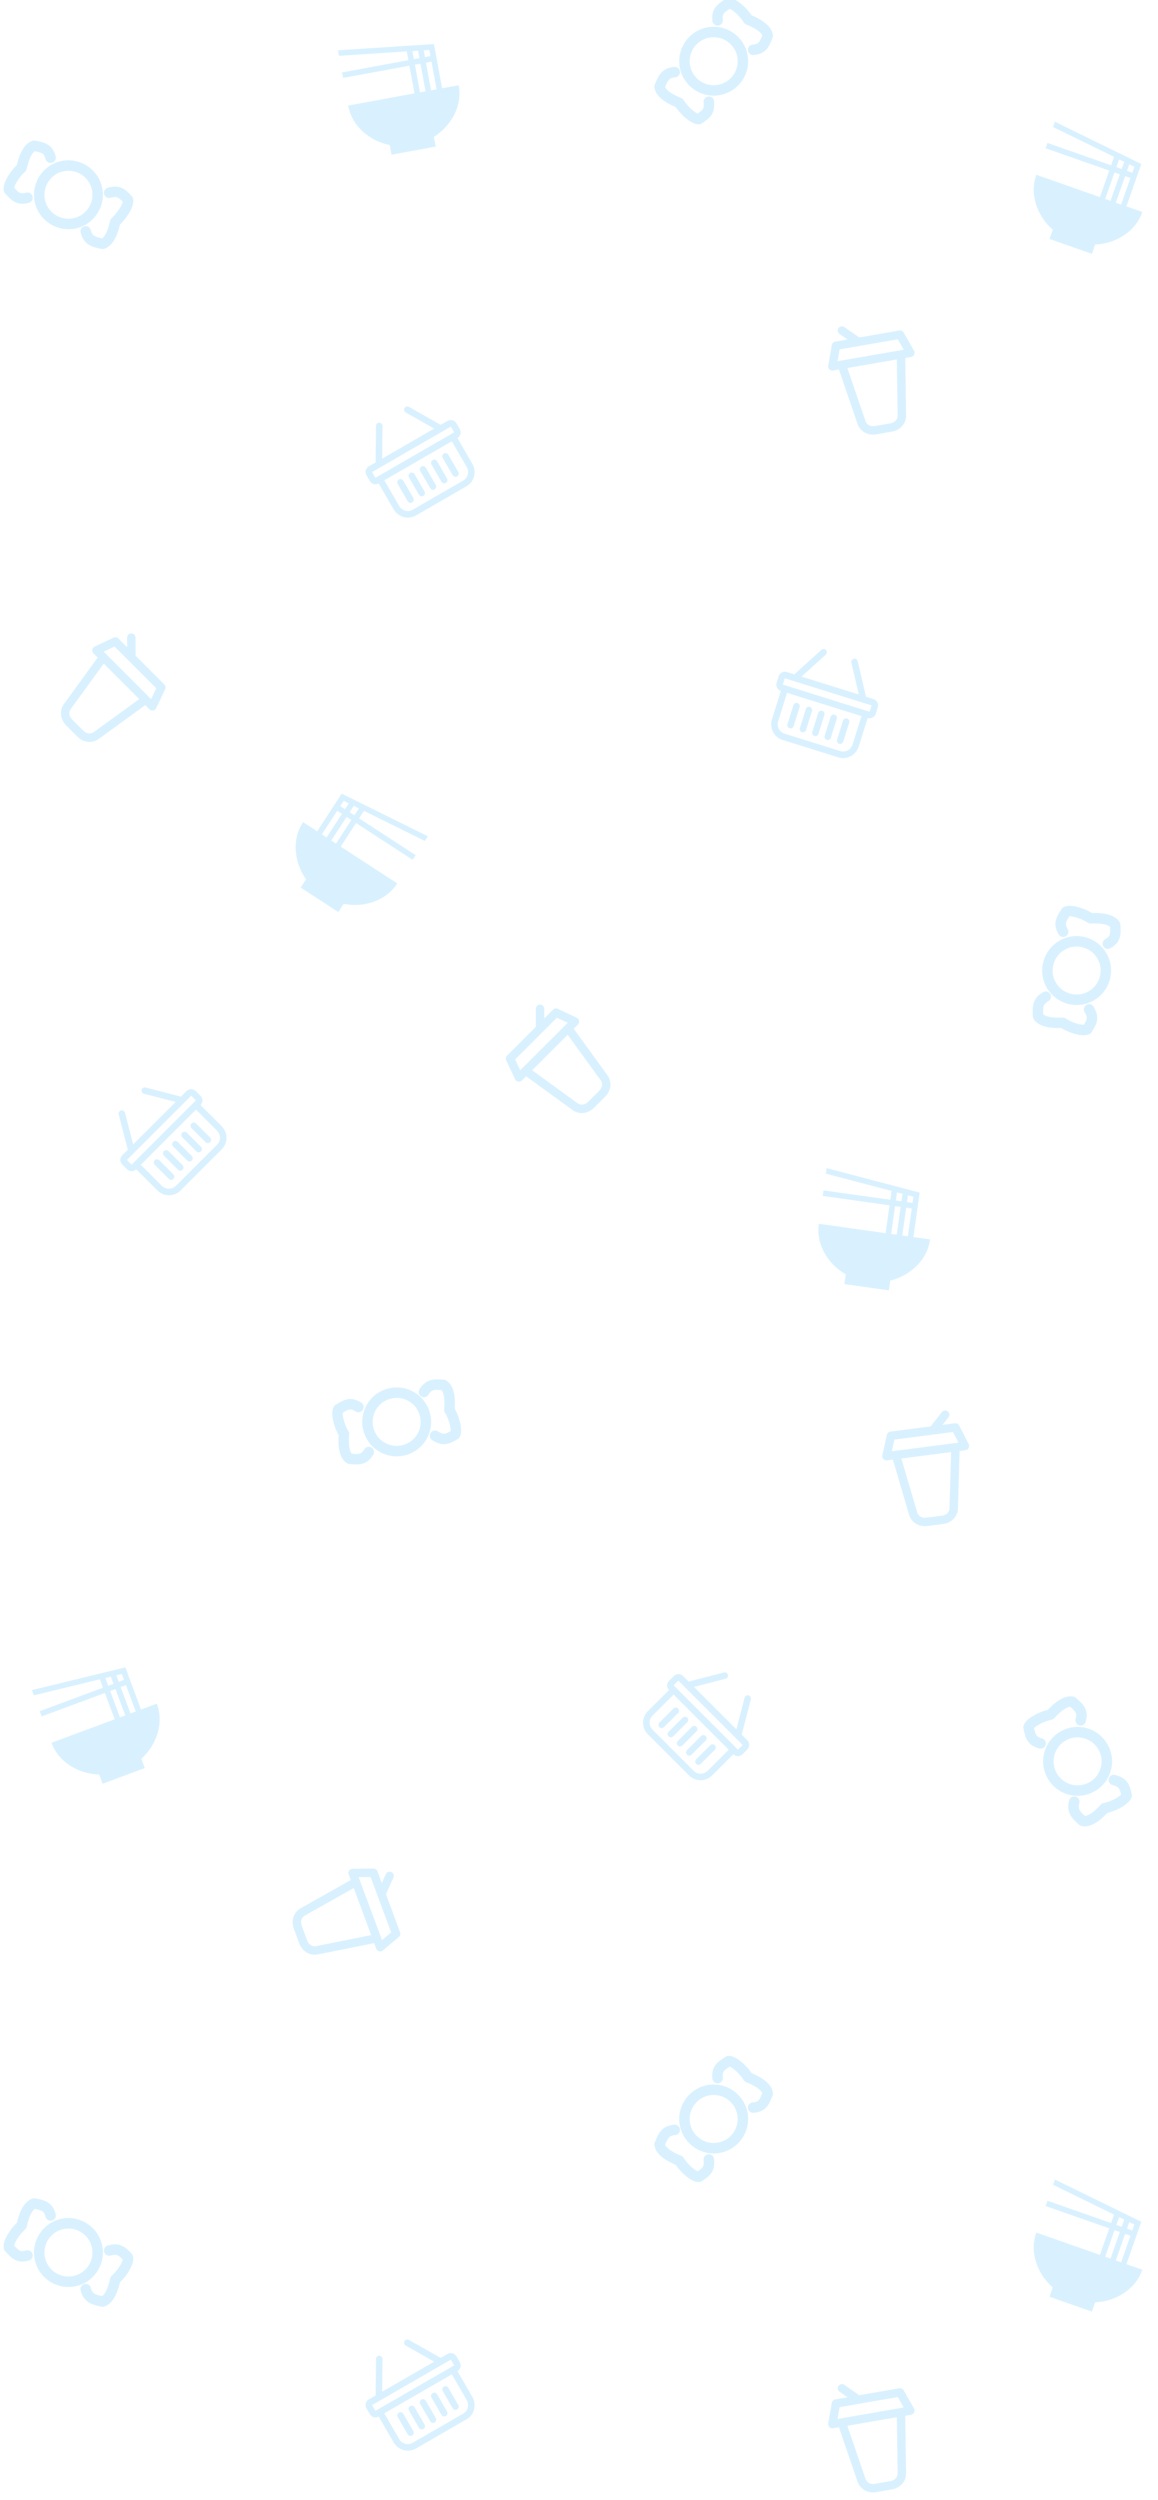 <svg width="390" height="842" viewBox="0 0 390 842" fill="none" xmlns="http://www.w3.org/2000/svg">
<path d="M40.759 373.956C40.899 373.922 41.045 373.916 41.189 373.938C41.333 373.961 41.471 374.012 41.596 374.087C41.721 374.163 41.83 374.262 41.918 374.379C42.005 374.496 42.069 374.629 42.105 374.77L44.85 385.391L59.133 371.108L48.511 368.365C48.226 368.291 47.98 368.108 47.828 367.855C47.675 367.603 47.628 367.302 47.697 367.019C47.765 366.735 47.944 366.493 48.194 366.345C48.444 366.196 48.744 366.155 49.029 366.228L60.936 369.304L62.819 367.422C63.229 367.011 63.788 366.784 64.374 366.789C64.959 366.794 65.523 367.032 65.941 367.45L67.516 369.025C67.933 369.442 68.171 370.006 68.176 370.591C68.181 371.177 67.954 371.736 67.544 372.146L74.631 379.233C75.675 380.278 76.269 381.686 76.282 383.15C76.295 384.614 75.727 386.012 74.701 387.038L60.78 400.959C59.754 401.984 58.356 402.553 56.892 402.54C55.429 402.527 54.02 401.933 52.975 400.889L45.888 393.801C45.478 394.212 44.919 394.439 44.333 394.434C43.748 394.429 43.184 394.191 42.767 393.773L41.192 392.198C40.774 391.781 40.536 391.217 40.531 390.632C40.526 390.046 40.754 389.487 41.164 389.077L43.046 387.194L39.967 375.289C39.931 375.148 39.922 375.002 39.942 374.859C39.962 374.716 40.01 374.578 40.084 374.455C40.157 374.331 40.254 374.223 40.37 374.138C40.486 374.053 40.619 373.99 40.759 373.956ZM47.435 392.255L54.522 399.342C55.149 399.968 55.994 400.325 56.872 400.333C57.751 400.34 58.59 399.999 59.205 399.384L73.126 385.463C73.741 384.847 74.083 384.008 74.075 383.13C74.067 382.252 73.71 381.407 73.084 380.78L65.997 373.693L47.435 392.255ZM42.739 390.652L44.313 392.227L65.969 370.571L64.394 368.996L42.739 390.652ZM52.104 390.736C52.309 390.531 52.589 390.417 52.881 390.42C53.174 390.422 53.456 390.541 53.665 390.75L58.389 395.475C58.598 395.684 58.717 395.965 58.72 396.258C58.722 396.551 58.608 396.83 58.403 397.036C58.198 397.241 57.919 397.354 57.626 397.352C57.333 397.349 57.051 397.23 56.843 397.022L52.118 392.297C51.909 392.088 51.79 391.806 51.788 391.513C51.785 391.221 51.899 390.941 52.104 390.736ZM55.197 387.642C55.402 387.437 55.682 387.323 55.975 387.326C56.267 387.329 56.549 387.448 56.758 387.656L61.483 392.381C61.692 392.59 61.81 392.872 61.813 393.164C61.816 393.457 61.702 393.737 61.497 393.942C61.292 394.147 61.012 394.261 60.719 394.258C60.427 394.256 60.145 394.137 59.936 393.928L55.211 389.203C55.002 388.994 54.884 388.713 54.881 388.42C54.878 388.127 54.992 387.847 55.197 387.642ZM58.291 384.549C58.496 384.344 58.776 384.23 59.068 384.233C59.361 384.235 59.643 384.354 59.852 384.563L64.576 389.288C64.785 389.496 64.904 389.778 64.907 390.071C64.909 390.364 64.796 390.643 64.591 390.848C64.385 391.054 64.106 391.167 63.813 391.165C63.52 391.162 63.239 391.043 63.03 390.834L58.305 386.11C58.096 385.901 57.977 385.619 57.975 385.326C57.972 385.034 58.086 384.754 58.291 384.549ZM61.385 381.455C61.59 381.25 61.869 381.136 62.162 381.139C62.455 381.142 62.736 381.26 62.945 381.469L67.67 386.194C67.879 386.403 67.998 386.685 68 386.977C68.003 387.27 67.889 387.55 67.684 387.755C67.479 387.96 67.199 388.074 66.907 388.071C66.614 388.068 66.332 387.95 66.123 387.741L61.399 383.016C61.19 382.807 61.071 382.525 61.068 382.233C61.066 381.94 61.179 381.66 61.385 381.455ZM64.478 378.362C64.683 378.156 64.963 378.043 65.256 378.045C65.548 378.048 65.83 378.167 66.039 378.376L70.764 383.1C70.972 383.309 71.091 383.591 71.094 383.884C71.097 384.176 70.983 384.456 70.778 384.661C70.573 384.866 70.293 384.98 70 384.977C69.707 384.975 69.426 384.856 69.217 384.647L64.492 379.922C64.283 379.714 64.165 379.432 64.162 379.139C64.159 378.846 64.273 378.567 64.478 378.362Z" fill="#02A2FF" fill-opacity="0.15"/>
<path d="M278.184 218.93C278.28 219.038 278.353 219.165 278.399 219.303C278.446 219.44 278.465 219.586 278.456 219.732C278.447 219.878 278.41 220.021 278.347 220.153C278.284 220.285 278.195 220.403 278.087 220.5L269.951 227.857L289.23 233.887L286.733 223.204C286.666 222.918 286.715 222.615 286.868 222.363C287.02 222.111 287.265 221.929 287.548 221.858C287.831 221.788 288.129 221.834 288.376 221.986C288.623 222.139 288.799 222.386 288.866 222.672L291.664 234.648L294.205 235.443C294.758 235.616 295.219 236.006 295.486 236.527C295.753 237.048 295.804 237.658 295.628 238.222L294.963 240.347C294.786 240.911 294.397 241.383 293.881 241.659C293.365 241.935 292.764 241.993 292.21 241.82L289.218 251.386C288.778 252.795 287.805 253.975 286.514 254.665C285.224 255.356 283.721 255.501 282.337 255.068L263.547 249.191C262.163 248.758 261.01 247.783 260.343 246.48C259.676 245.177 259.549 243.654 259.99 242.244L262.981 232.678C262.428 232.505 261.967 232.115 261.7 231.594C261.433 231.073 261.382 230.464 261.558 229.9L262.223 227.774C262.4 227.21 262.789 226.738 263.305 226.462C263.821 226.186 264.422 226.128 264.976 226.301L267.517 227.096L276.636 218.847C276.744 218.749 276.869 218.674 277.005 218.625C277.142 218.576 277.286 218.555 277.429 218.563C277.573 218.57 277.713 218.607 277.842 218.67C277.972 218.732 278.089 218.821 278.184 218.93ZM265.069 233.331L262.077 242.897C261.813 243.743 261.889 244.657 262.289 245.439C262.69 246.22 263.381 246.805 264.212 247.065L283.002 252.942C283.832 253.202 284.734 253.115 285.508 252.701C286.283 252.286 286.866 251.578 287.131 250.733L290.122 241.167L265.069 233.331ZM264.311 228.427L263.646 230.553L292.875 239.694L293.54 237.569L264.311 228.427ZM268.58 236.763C268.857 236.85 269.087 237.045 269.221 237.305C269.354 237.566 269.379 237.871 269.291 238.152L267.297 244.53C267.209 244.811 267.014 245.047 266.756 245.185C266.498 245.324 266.197 245.353 265.921 245.266C265.644 245.179 265.413 244.984 265.28 244.724C265.146 244.463 265.121 244.158 265.209 243.877L267.204 237.499C267.292 237.218 267.486 236.982 267.744 236.844C268.002 236.705 268.303 236.676 268.58 236.763ZM272.755 238.069C273.032 238.156 273.263 238.351 273.396 238.611C273.53 238.872 273.555 239.176 273.467 239.458L271.472 245.836C271.384 246.117 271.19 246.353 270.932 246.491C270.673 246.63 270.373 246.658 270.096 246.572C269.819 246.485 269.589 246.29 269.455 246.03C269.322 245.769 269.296 245.464 269.385 245.183L271.379 238.805C271.467 238.524 271.662 238.288 271.92 238.149C272.178 238.011 272.479 237.982 272.755 238.069ZM276.931 239.375C277.208 239.462 277.438 239.657 277.572 239.917C277.705 240.178 277.731 240.482 277.642 240.764L275.648 247.141C275.56 247.423 275.365 247.659 275.107 247.797C274.849 247.935 274.548 247.964 274.272 247.878C273.995 247.791 273.764 247.596 273.631 247.336C273.497 247.075 273.472 246.77 273.56 246.488L275.555 240.111C275.643 239.829 275.837 239.594 276.095 239.455C276.354 239.317 276.654 239.288 276.931 239.375ZM281.106 240.681C281.383 240.768 281.614 240.963 281.747 241.223C281.881 241.484 281.906 241.788 281.818 242.07L279.823 248.447C279.735 248.729 279.541 248.965 279.283 249.103C279.025 249.241 278.724 249.27 278.447 249.184C278.17 249.097 277.94 248.902 277.806 248.642C277.673 248.381 277.648 248.076 277.736 247.794L279.73 241.417C279.818 241.135 280.013 240.899 280.271 240.761C280.529 240.623 280.83 240.594 281.106 240.681ZM285.282 241.987C285.559 242.073 285.789 242.268 285.923 242.529C286.056 242.79 286.082 243.094 285.993 243.376L283.999 249.753C283.911 250.035 283.716 250.271 283.458 250.409C283.2 250.547 282.9 250.576 282.623 250.49C282.346 250.403 282.115 250.208 281.982 249.948C281.848 249.687 281.823 249.382 281.911 249.1L283.906 242.723C283.994 242.441 284.188 242.205 284.447 242.067C284.705 241.929 285.005 241.9 285.282 241.987Z" fill="#02A2FF" fill-opacity="0.15"/>
<path d="M180.461 339.707C180.468 339.333 180.622 338.977 180.889 338.715C181.155 338.452 181.514 338.304 181.887 338.303C182.261 338.302 182.619 338.448 182.885 338.709C183.15 338.969 183.302 339.325 183.308 339.698L183.298 342.975L186.246 340.027C186.674 339.599 187.321 339.488 187.864 339.743L194.232 342.746C194.438 342.844 194.618 342.989 194.755 343.17C194.893 343.352 194.984 343.564 195.023 343.789C195.061 344.013 195.045 344.244 194.975 344.462C194.905 344.68 194.784 344.878 194.622 345.039L193.216 346.446L204.536 362.037C206.215 364.282 205.851 367.283 203.819 369.315L200.056 373.078C198.022 375.112 195.021 375.475 192.793 373.807L177.187 362.475L175.782 363.88C175.62 364.042 175.422 364.163 175.204 364.233C174.987 364.302 174.756 364.319 174.531 364.28C174.306 364.242 174.094 364.15 173.913 364.013C173.731 363.875 173.586 363.696 173.489 363.49L170.485 357.122C170.36 356.856 170.32 356.558 170.371 356.269C170.422 355.979 170.561 355.712 170.77 355.503L180.444 345.829L180.461 339.707ZM191.173 348.489L179.23 360.432L194.493 371.51C195.557 372.307 196.982 372.136 198.048 371.07L201.813 367.304C202.879 366.238 203.051 364.813 202.241 363.732L191.173 348.489ZM187.543 342.746L173.49 356.8L175.207 360.438L191.183 344.462L187.543 342.746Z" fill="#02A2FF" fill-opacity="0.15"/>
<path d="M317.204 475.532C317.438 475.241 317.777 475.053 318.149 475.008C318.521 474.963 318.895 475.065 319.191 475.292C319.487 475.52 319.682 475.854 319.733 476.222C319.784 476.591 319.688 476.965 319.464 477.264L317.455 479.853L321.589 479.319C322.189 479.242 322.77 479.549 323.044 480.082L326.252 486.35C326.356 486.553 326.409 486.778 326.407 487.005C326.406 487.233 326.349 487.457 326.242 487.658C326.135 487.86 325.981 488.032 325.793 488.162C325.604 488.292 325.388 488.375 325.161 488.404L323.188 488.659L322.629 507.918C322.588 510.72 320.467 512.875 317.616 513.243L312.338 513.924C309.486 514.292 306.888 512.747 306.142 510.066L300.706 491.561L298.735 491.816C298.508 491.845 298.278 491.82 298.063 491.742C297.848 491.664 297.655 491.536 297.5 491.369C297.346 491.201 297.234 490.999 297.174 490.779C297.115 490.559 297.109 490.329 297.158 490.106L298.669 483.229C298.732 482.942 298.882 482.682 299.1 482.484C299.317 482.286 299.59 482.159 299.883 482.122L313.451 480.37L317.204 475.532ZM320.323 489.029L303.571 491.191L308.892 509.285C309.247 510.566 310.48 511.3 311.975 511.107L317.257 510.425C318.752 510.232 319.757 509.209 319.777 507.859L320.323 489.029ZM320.956 482.265L301.245 484.809L300.382 488.739L322.791 485.846L320.956 482.265Z" fill="#02A2FF" fill-opacity="0.15"/>
<path d="M138.821 470.513C134.215 467.627 128.141 469.022 125.256 473.628C122.37 478.234 123.764 484.307 128.37 487.193C132.976 490.079 139.049 488.684 141.935 484.078C144.821 479.472 143.427 473.399 138.821 470.513Z" stroke="#02A2FF" stroke-opacity="0.15" stroke-width="3.533" stroke-linecap="round" stroke-linejoin="round"/>
<path d="M142.765 468.787C144.373 466.221 146.048 466.108 149.418 466.432C151.342 467.638 151.659 471.41 151.334 474.78C153.096 477.671 154.055 481.845 153.251 483.128C150.36 484.89 149.078 485.133 146.512 483.525M124.193 489.012C122.585 491.578 121.143 491.598 117.773 491.273C115.849 490.068 115.532 486.296 115.857 482.926C114.094 480.035 113.136 475.861 113.94 474.578C116.831 472.816 118.145 472.242 120.712 473.85" stroke="#02A2FF" stroke-opacity="0.15" stroke-width="3.533" stroke-linecap="round" stroke-linejoin="round"/>
<path d="M143.078 283.22L122.583 273.077L120.943 275.6L139.983 287.98L138.951 289.567L119.911 277.187L114.752 285.12L133.792 297.5C131.925 300.372 129.318 302.402 126.02 303.621C122.722 304.84 119.312 305.084 115.761 304.4L113.956 307.177L101.262 298.923L103.068 296.147C101.018 293.189 99.852 289.947 99.618 286.454C99.383 282.96 100.192 279.739 102.059 276.867L106.819 279.962L115.073 267.268L144.109 281.634L143.078 283.22ZM115.751 269.696L114.596 271.473L116.183 272.505L117.441 270.569L115.751 269.696ZM113.564 273.06L108.406 280.993L109.992 282.025L115.151 274.092L113.564 273.06ZM113.166 284.088L118.324 276.155L116.738 275.123L111.579 283.057L113.166 284.088ZM119.356 274.568L120.852 272.268L119.172 271.379L117.769 273.537L119.356 274.568Z" fill="#02A2FF" fill-opacity="0.15"/>
<path d="M136.226 788.434C136.157 788.561 136.113 788.7 136.098 788.845C136.083 788.989 136.096 789.136 136.136 789.276C136.177 789.417 136.245 789.548 136.335 789.663C136.426 789.777 136.538 789.873 136.664 789.945L146.213 795.345L128.719 805.444L128.819 794.474C128.822 794.18 128.708 793.896 128.504 793.683C128.3 793.47 128.021 793.346 127.73 793.339C127.438 793.332 127.158 793.442 126.95 793.645C126.742 793.848 126.624 794.127 126.622 794.421L126.511 806.72L124.205 808.051C123.703 808.341 123.338 808.822 123.192 809.389C123.045 809.956 123.129 810.562 123.424 811.073L124.538 813.002C124.833 813.514 125.316 813.889 125.88 814.046C126.444 814.202 127.043 814.127 127.546 813.837L132.557 822.517C133.296 823.796 134.503 824.735 135.913 825.126C137.323 825.518 138.821 825.33 140.077 824.605L157.127 814.761C158.383 814.036 159.295 812.833 159.661 811.415C160.027 809.998 159.818 808.484 159.079 807.205L154.068 798.525C154.57 798.235 154.935 797.753 155.081 797.187C155.228 796.62 155.144 796.014 154.849 795.502L153.735 793.573C153.44 793.062 152.957 792.686 152.393 792.53C151.829 792.373 151.23 792.448 150.727 792.738L148.422 794.069L137.719 788.014C137.593 787.942 137.453 787.896 137.31 787.879C137.166 787.861 137.021 787.872 136.883 787.91C136.744 787.949 136.615 788.015 136.503 788.105C136.391 788.195 136.295 788.307 136.226 788.434ZM152.174 799.619L157.185 808.298C157.628 809.066 157.753 809.975 157.534 810.825C157.314 811.675 156.767 812.397 156.014 812.832L138.964 822.676C138.21 823.111 137.311 823.224 136.465 822.989C135.619 822.754 134.895 822.191 134.452 821.423L129.44 812.744L152.174 799.619ZM151.841 794.667L152.954 796.596L126.432 811.909L125.319 809.98L151.841 794.667ZM149.498 803.735C149.247 803.88 149.065 804.121 148.992 804.404C148.918 804.688 148.96 804.99 149.108 805.246L152.449 811.033C152.596 811.289 152.838 811.476 153.12 811.555C153.402 811.633 153.702 811.595 153.953 811.45C154.204 811.305 154.386 811.065 154.459 810.781C154.533 810.498 154.491 810.195 154.343 809.939L151.002 804.153C150.855 803.897 150.613 803.709 150.331 803.631C150.049 803.552 149.749 803.59 149.498 803.735ZM145.709 805.922C145.458 806.068 145.276 806.308 145.203 806.592C145.13 806.875 145.171 807.178 145.319 807.434L148.66 813.22C148.808 813.476 149.049 813.664 149.331 813.742C149.613 813.82 149.913 813.783 150.164 813.638C150.415 813.493 150.597 813.252 150.671 812.969C150.744 812.685 150.702 812.382 150.554 812.127L147.213 806.34C147.066 806.084 146.824 805.897 146.542 805.818C146.26 805.74 145.961 805.777 145.709 805.922ZM141.921 808.11C141.669 808.255 141.487 808.496 141.414 808.779C141.341 809.063 141.382 809.365 141.53 809.621L144.871 815.408C145.019 815.664 145.26 815.851 145.542 815.93C145.824 816.008 146.124 815.97 146.375 815.825C146.626 815.68 146.809 815.44 146.882 815.156C146.955 814.873 146.913 814.57 146.765 814.314L143.425 808.528C143.277 808.272 143.035 808.084 142.753 808.006C142.471 807.927 142.172 807.965 141.921 808.11ZM138.132 810.297C137.88 810.443 137.698 810.683 137.625 810.967C137.552 811.25 137.594 811.553 137.741 811.809L141.082 817.595C141.23 817.851 141.471 818.039 141.753 818.117C142.035 818.195 142.335 818.158 142.586 818.013C142.837 817.868 143.02 817.627 143.093 817.344C143.166 817.06 143.124 816.757 142.977 816.502L139.636 810.715C139.488 810.459 139.247 810.272 138.965 810.193C138.683 810.115 138.383 810.152 138.132 810.297ZM134.343 812.485C134.092 812.63 133.909 812.871 133.836 813.154C133.763 813.438 133.805 813.74 133.952 813.996L137.293 819.783C137.441 820.039 137.682 820.226 137.964 820.305C138.247 820.383 138.546 820.345 138.797 820.2C139.049 820.055 139.231 819.815 139.304 819.531C139.377 819.248 139.335 818.945 139.188 818.689L135.847 812.903C135.699 812.647 135.458 812.459 135.176 812.381C134.894 812.302 134.594 812.34 134.343 812.485Z" fill="#02A2FF" fill-opacity="0.15"/>
<path d="M25.598 768.098C20.347 769.505 14.951 766.39 13.544 761.14C12.137 755.889 15.253 750.493 20.503 749.086C25.753 747.679 31.15 750.795 32.556 756.045C33.963 761.295 30.848 766.692 25.598 768.098Z" stroke="#02A2FF" stroke-opacity="0.15" stroke-width="3.533" stroke-linecap="round" stroke-linejoin="round"/>
<path d="M28.862 770.907C29.645 773.832 31.213 774.431 34.53 775.11C36.724 774.522 38.134 771.009 38.812 767.693C41.346 765.446 43.487 761.738 43.095 760.275C40.849 757.742 39.694 757.134 36.769 757.918M17.044 746.121C16.26 743.196 14.888 742.754 11.571 742.075C9.377 742.663 7.967 746.175 7.288 749.492C4.755 751.739 2.614 755.447 3.006 756.91C5.252 759.443 6.341 760.377 9.266 759.593" stroke="#02A2FF" stroke-opacity="0.15" stroke-width="3.533" stroke-linecap="round" stroke-linejoin="round"/>
<path d="M284.369 803.135C284.059 802.926 283.679 802.847 283.311 802.914C282.943 802.981 282.616 803.189 282.4 803.494C282.184 803.799 282.097 804.175 282.157 804.543C282.218 804.91 282.421 805.239 282.723 805.458L285.409 807.336L281.302 808.05C280.706 808.154 280.242 808.619 280.138 809.21L278.93 816.147C278.891 816.371 278.906 816.602 278.976 816.818C279.045 817.035 279.165 817.232 279.327 817.393C279.489 817.554 279.687 817.673 279.906 817.741C280.124 817.81 280.355 817.825 280.581 817.785L282.54 817.444L288.778 835.674C289.647 838.339 292.311 839.768 295.142 839.276L300.385 838.364C303.218 837.871 305.243 835.626 305.161 832.843L304.873 813.559L306.831 813.218C307.057 813.179 307.269 813.087 307.452 812.949C307.634 812.811 307.78 812.632 307.878 812.426C307.976 812.22 308.023 811.994 308.015 811.766C308.007 811.539 307.944 811.317 307.832 811.119L304.352 804.997C304.207 804.742 303.986 804.538 303.72 804.413C303.454 804.288 303.155 804.248 302.864 804.299L289.386 806.644L284.369 803.135ZM285.387 816.949L302.027 814.054L302.304 832.912C302.343 834.241 301.383 835.307 299.898 835.566L294.652 836.478C293.166 836.737 291.903 836.057 291.484 834.773L285.387 816.949ZM282.779 810.676L302.359 807.27L304.347 810.768L282.087 814.64L282.779 810.676Z" fill="#02A2FF" fill-opacity="0.15"/>
<path d="M360.375 602.686C355.125 601.279 352.009 595.882 353.416 590.632C354.823 585.382 360.219 582.267 365.469 583.673C370.72 585.08 373.835 590.476 372.428 595.727C371.022 600.977 365.625 604.092 360.375 602.686Z" stroke="#02A2FF" stroke-opacity="0.15" stroke-width="3.533" stroke-linecap="round" stroke-linejoin="round"/>
<path d="M361.798 606.75C361.014 609.675 362.072 610.978 364.605 613.224C366.799 613.812 369.776 611.475 372.022 608.941C375.339 608.263 379.048 606.122 379.44 604.659C378.761 601.342 378.065 600.238 375.14 599.454M363.956 579.376C364.74 576.451 363.772 575.381 361.239 573.135C359.046 572.547 356.068 574.884 353.822 577.418C350.505 578.096 346.796 580.237 346.405 581.7C347.083 585.017 347.559 586.37 350.484 587.154" stroke="#02A2FF" stroke-opacity="0.15" stroke-width="3.533" stroke-linecap="round" stroke-linejoin="round"/>
<path d="M354.648 735.786L375.194 745.823L374.198 748.663L352.768 741.143L352.141 742.929L373.571 750.449L370.438 759.378L349.008 751.858C347.874 755.091 347.858 758.395 348.907 761.751C349.955 765.108 351.844 767.956 354.554 770.351L353.457 773.477L367.744 778.49L368.84 775.364C372.435 775.181 375.713 774.125 378.623 772.178C381.533 770.23 383.591 767.623 384.725 764.391L379.368 762.511L384.38 748.224L355.274 734L354.648 735.786ZM382.043 749.169L381.341 751.169L379.556 750.543L380.32 748.364L382.043 749.169ZM380.715 752.955L377.582 761.884L375.796 761.258L378.929 752.328L380.715 752.955ZM372.224 760.004L375.357 751.075L377.143 751.702L374.01 760.631L372.224 760.004ZM375.984 749.289L376.892 746.7L378.622 747.487L377.77 749.916L375.984 749.289Z" fill="#02A2FF" fill-opacity="0.15"/>
<path d="M252.098 570.956C251.958 570.922 251.811 570.916 251.668 570.938C251.524 570.961 251.386 571.011 251.261 571.087C251.136 571.163 251.027 571.262 250.939 571.379C250.852 571.496 250.788 571.629 250.751 571.77L248.007 582.391L233.724 568.108L244.346 565.365C244.631 565.291 244.876 565.108 245.029 564.855C245.182 564.603 245.229 564.302 245.16 564.019C245.092 563.735 244.913 563.493 244.663 563.345C244.413 563.196 244.113 563.155 243.828 563.228L231.921 566.304L230.038 564.422C229.628 564.011 229.068 563.784 228.483 563.789C227.898 563.794 227.334 564.032 226.916 564.45L225.341 566.025C224.924 566.442 224.686 567.006 224.681 567.591C224.676 568.177 224.903 568.736 225.313 569.146L218.226 576.233C217.182 577.278 216.588 578.686 216.575 580.15C216.562 581.614 217.13 583.012 218.156 584.038L232.077 597.959C233.103 598.984 234.501 599.553 235.965 599.54C237.428 599.527 238.837 598.933 239.881 597.889L246.969 590.801C247.379 591.212 247.938 591.439 248.524 591.434C249.109 591.429 249.673 591.191 250.09 590.773L251.665 589.198C252.083 588.781 252.32 588.217 252.326 587.632C252.331 587.046 252.103 586.487 251.693 586.077L249.811 584.194L252.89 572.289C252.926 572.148 252.935 572.002 252.915 571.859C252.895 571.716 252.847 571.578 252.773 571.455C252.7 571.331 252.603 571.223 252.487 571.138C252.371 571.053 252.238 570.99 252.098 570.956ZM245.422 589.255L238.335 596.342C237.708 596.968 236.863 597.325 235.985 597.333C235.106 597.34 234.267 596.999 233.652 596.384L219.731 582.463C219.116 581.847 218.774 581.008 218.782 580.13C218.79 579.252 219.147 578.407 219.773 577.78L226.86 570.693L245.422 589.255ZM250.118 587.652L248.543 589.227L226.888 567.571L228.463 565.996L250.118 587.652ZM240.753 587.736C240.548 587.531 240.268 587.417 239.976 587.42C239.683 587.422 239.401 587.541 239.192 587.75L234.468 592.475C234.259 592.684 234.14 592.965 234.137 593.258C234.135 593.551 234.248 593.83 234.454 594.036C234.659 594.241 234.938 594.354 235.231 594.352C235.524 594.349 235.806 594.23 236.014 594.022L240.739 589.297C240.948 589.088 241.067 588.806 241.069 588.513C241.072 588.221 240.958 587.941 240.753 587.736ZM237.66 584.642C237.454 584.437 237.175 584.323 236.882 584.326C236.589 584.329 236.308 584.448 236.099 584.656L231.374 589.381C231.165 589.59 231.046 589.872 231.044 590.164C231.041 590.457 231.155 590.737 231.36 590.942C231.565 591.147 231.845 591.261 232.137 591.258C232.43 591.256 232.712 591.137 232.921 590.928L237.646 586.203C237.854 585.994 237.973 585.713 237.976 585.42C237.978 585.127 237.865 584.847 237.66 584.642ZM234.566 581.549C234.361 581.344 234.081 581.23 233.789 581.233C233.496 581.235 233.214 581.354 233.005 581.563L228.28 586.288C228.072 586.496 227.953 586.778 227.95 587.071C227.948 587.364 228.061 587.643 228.266 587.848C228.472 588.054 228.751 588.167 229.044 588.165C229.337 588.162 229.618 588.043 229.827 587.834L234.552 583.11C234.761 582.901 234.88 582.619 234.882 582.326C234.885 582.034 234.771 581.754 234.566 581.549ZM231.472 578.455C231.267 578.25 230.988 578.136 230.695 578.139C230.402 578.142 230.12 578.26 229.912 578.469L225.187 583.194C224.978 583.403 224.859 583.685 224.857 583.977C224.854 584.27 224.968 584.55 225.173 584.755C225.378 584.96 225.658 585.074 225.95 585.071C226.243 585.068 226.525 584.95 226.734 584.741L231.458 580.016C231.667 579.807 231.786 579.525 231.789 579.233C231.791 578.94 231.678 578.66 231.472 578.455ZM228.379 575.362C228.174 575.156 227.894 575.043 227.601 575.045C227.309 575.048 227.027 575.167 226.818 575.376L222.093 580.1C221.884 580.309 221.766 580.591 221.763 580.884C221.76 581.176 221.874 581.456 222.079 581.661C222.284 581.866 222.564 581.98 222.857 581.977C223.149 581.975 223.431 581.856 223.64 581.647L228.365 576.922C228.574 576.714 228.692 576.432 228.695 576.139C228.698 575.846 228.584 575.567 228.379 575.362Z" fill="#02A2FF" fill-opacity="0.15"/>
<path d="M45.65 214.707C45.643 214.333 45.489 213.977 45.222 213.715C44.955 213.452 44.597 213.304 44.223 213.303C43.85 213.302 43.492 213.448 43.226 213.709C42.961 213.969 42.808 214.325 42.803 214.698L42.813 217.975L39.865 215.027C39.437 214.599 38.79 214.488 38.247 214.743L31.878 217.746C31.672 217.844 31.493 217.989 31.356 218.17C31.218 218.352 31.126 218.564 31.088 218.789C31.05 219.013 31.066 219.244 31.136 219.462C31.206 219.68 31.326 219.878 31.488 220.039L32.895 221.446L21.575 237.037C19.896 239.282 20.26 242.283 22.292 244.315L26.055 248.078C28.089 250.112 31.09 250.475 33.318 248.807L48.924 237.475L50.329 238.88C50.491 239.042 50.689 239.163 50.907 239.233C51.124 239.302 51.355 239.319 51.58 239.28C51.805 239.242 52.017 239.15 52.198 239.013C52.38 238.875 52.525 238.696 52.622 238.49L55.626 232.122C55.751 231.856 55.791 231.558 55.74 231.269C55.689 230.979 55.55 230.712 55.341 230.503L45.667 220.829L45.65 214.707ZM34.938 223.489L46.881 235.432L31.618 246.51C30.554 247.307 29.129 247.136 28.063 246.07L24.298 242.304C23.232 241.238 23.06 239.813 23.869 238.732L34.938 223.489ZM38.568 217.746L52.621 231.8L50.904 235.438L34.927 219.462L38.568 217.746Z" fill="#02A2FF" fill-opacity="0.15"/>
<path d="M354.073 331.774C351.356 327.067 352.969 321.048 357.676 318.33C362.383 315.613 368.402 317.226 371.119 321.933C373.837 326.64 372.224 332.659 367.517 335.376C362.81 338.094 356.791 336.481 354.073 331.774Z" stroke="#02A2FF" stroke-opacity="0.15" stroke-width="3.533" stroke-linecap="round" stroke-linejoin="round"/>
<path d="M352.205 335.653C349.583 337.168 349.409 338.837 349.612 342.217C350.748 344.183 354.506 344.636 357.885 344.433C360.711 346.299 364.847 347.407 366.158 346.65C368.024 343.825 368.313 342.552 366.798 339.93M373.088 317.823C375.71 316.309 375.782 314.869 375.58 311.49C374.444 309.523 370.686 309.07 367.307 309.273C364.481 307.408 360.345 306.299 359.034 307.056C357.168 309.881 356.548 311.175 358.062 313.797" stroke="#02A2FF" stroke-opacity="0.15" stroke-width="3.533" stroke-linecap="round" stroke-linejoin="round"/>
<path d="M278.137 395.263L300.256 401.067L299.837 404.047L277.347 400.885L277.083 402.759L299.573 405.921L298.256 415.292L275.766 412.13C275.289 415.522 275.922 418.765 277.61 421.85C279.298 424.935 281.709 427.357 284.837 429.173L284.376 432.453L299.369 434.561L299.83 431.281C303.318 430.395 306.326 428.716 308.796 426.235C311.266 423.753 312.772 420.792 313.249 417.4L307.626 416.61L309.734 401.617L278.401 393.389L278.137 395.263ZM307.628 403.002L307.333 405.101L305.459 404.838L305.78 402.551L307.628 403.002ZM307.07 406.975L305.752 416.346L303.878 416.083L305.196 406.712L307.07 406.975ZM300.13 415.556L301.447 406.185L303.321 406.448L302.004 415.819L300.13 415.556ZM301.711 404.311L302.093 401.593L303.943 402.025L303.585 404.574L301.711 404.311Z" fill="#02A2FF" fill-opacity="0.15"/>
<path d="M132.523 632.331C132.672 631.988 132.68 631.6 132.547 631.251C132.414 630.901 132.15 630.617 131.811 630.46C131.472 630.304 131.086 630.287 130.735 630.413C130.385 630.54 130.099 630.799 129.938 631.136L128.582 634.119L127.13 630.212C126.92 629.644 126.378 629.273 125.778 629.278L118.737 629.355C118.509 629.358 118.286 629.415 118.085 629.523C117.885 629.63 117.713 629.785 117.584 629.973C117.456 630.162 117.375 630.378 117.347 630.605C117.32 630.832 117.347 631.063 117.427 631.277L118.12 633.142L101.332 642.598C98.871 643.938 97.951 646.818 98.951 649.512L100.804 654.501C101.805 657.197 104.382 658.778 107.102 658.19L126.011 654.392L126.703 656.255C126.782 656.47 126.912 656.662 127.081 656.816C127.25 656.97 127.453 657.081 127.673 657.14C127.893 657.199 128.124 657.204 128.347 657.155C128.569 657.105 128.776 657.003 128.95 656.856L134.334 652.319C134.559 652.13 134.719 651.875 134.793 651.591C134.868 651.306 134.853 651.005 134.75 650.729L129.987 637.904L132.523 632.331ZM119.125 635.85L125.005 651.684L106.514 655.394C105.215 655.675 103.991 654.925 103.466 653.512L101.612 648.52C101.088 647.107 101.525 645.74 102.712 645.095L119.125 635.85ZM124.818 632.142L131.737 650.774L128.66 653.366L120.794 632.185L124.818 632.142Z" fill="#02A2FF" fill-opacity="0.15"/>
<path d="M230.559 714.537C230.05 709.125 234.024 704.326 239.436 703.817C244.847 703.308 249.647 707.282 250.156 712.693C250.665 718.105 246.69 722.904 241.279 723.413C235.868 723.922 231.068 719.948 230.559 714.537Z" stroke="#02A2FF" stroke-opacity="0.15" stroke-width="3.533" stroke-linecap="round" stroke-linejoin="round"/>
<path d="M227.244 717.285C224.23 717.568 223.376 719.014 222.152 722.171C222.365 724.432 225.593 726.409 228.749 727.633C230.54 730.506 233.839 733.237 235.346 733.096C238.219 731.305 239.012 730.268 238.728 727.253M253.658 709.779C256.672 709.495 257.338 708.216 258.562 705.059C258.349 702.798 255.122 700.821 251.965 699.597C250.174 696.724 246.876 693.992 245.368 694.134C242.495 695.925 241.392 696.842 241.676 699.857" stroke="#02A2FF" stroke-opacity="0.15" stroke-width="3.533" stroke-linecap="round" stroke-linejoin="round"/>
<path d="M136.226 137.434C136.157 137.561 136.113 137.7 136.098 137.845C136.082 137.989 136.095 138.136 136.136 138.276C136.177 138.417 136.244 138.548 136.335 138.663C136.425 138.777 136.537 138.873 136.664 138.945L146.212 144.345L128.719 154.444L128.819 143.474C128.821 143.18 128.708 142.896 128.504 142.683C128.299 142.47 128.021 142.346 127.729 142.339C127.438 142.332 127.157 142.442 126.949 142.645C126.742 142.848 126.624 143.127 126.621 143.421L126.51 155.72L124.205 157.051C123.702 157.341 123.338 157.822 123.191 158.389C123.045 158.956 123.128 159.562 123.424 160.073L124.537 162.002C124.833 162.514 125.316 162.889 125.88 163.046C126.444 163.202 127.043 163.127 127.545 162.837L132.557 171.517C133.295 172.796 134.502 173.735 135.913 174.126C137.323 174.518 138.821 174.33 140.077 173.605L157.127 163.761C158.383 163.036 159.294 161.833 159.66 160.415C160.026 158.998 159.817 157.484 159.079 156.205L154.067 147.525C154.57 147.235 154.934 146.753 155.081 146.187C155.227 145.62 155.144 145.014 154.848 144.502L153.735 142.573C153.439 142.062 152.956 141.686 152.392 141.53C151.828 141.373 151.229 141.448 150.727 141.738L148.421 143.069L137.719 137.014C137.592 136.942 137.453 136.896 137.309 136.879C137.166 136.861 137.021 136.872 136.882 136.91C136.744 136.949 136.615 137.015 136.502 137.105C136.39 137.195 136.295 137.307 136.226 137.434ZM152.173 148.619L157.184 157.298C157.627 158.066 157.753 158.975 157.533 159.825C157.314 160.675 156.767 161.397 156.013 161.832L138.963 171.676C138.21 172.111 137.311 172.224 136.465 171.989C135.618 171.754 134.894 171.191 134.451 170.423L129.44 161.744L152.173 148.619ZM151.84 143.667L152.954 145.596L126.432 160.909L125.318 158.98L151.84 143.667ZM149.498 152.735C149.247 152.88 149.064 153.121 148.991 153.404C148.918 153.688 148.96 153.99 149.107 154.246L152.448 160.033C152.596 160.289 152.837 160.476 153.119 160.555C153.401 160.633 153.701 160.595 153.952 160.45C154.204 160.305 154.386 160.065 154.459 159.781C154.532 159.498 154.49 159.195 154.343 158.939L151.002 153.153C150.854 152.897 150.613 152.709 150.331 152.631C150.049 152.552 149.749 152.59 149.498 152.735ZM145.709 154.922C145.458 155.068 145.275 155.308 145.202 155.592C145.129 155.875 145.171 156.178 145.319 156.434L148.659 162.22C148.807 162.476 149.049 162.664 149.331 162.742C149.613 162.82 149.912 162.783 150.163 162.638C150.415 162.493 150.597 162.252 150.67 161.969C150.743 161.685 150.702 161.382 150.554 161.127L147.213 155.34C147.065 155.084 146.824 154.897 146.542 154.818C146.26 154.74 145.96 154.777 145.709 154.922ZM141.92 157.11C141.669 157.255 141.487 157.496 141.413 157.779C141.34 158.063 141.382 158.365 141.53 158.621L144.871 164.408C145.018 164.664 145.26 164.851 145.542 164.93C145.824 165.008 146.123 164.97 146.375 164.825C146.626 164.68 146.808 164.44 146.881 164.156C146.954 163.873 146.913 163.57 146.765 163.314L143.424 157.528C143.276 157.272 143.035 157.084 142.753 157.006C142.471 156.927 142.171 156.965 141.92 157.11ZM138.131 159.297C137.88 159.443 137.698 159.683 137.625 159.967C137.551 160.25 137.593 160.553 137.741 160.809L141.082 166.595C141.229 166.851 141.471 167.039 141.753 167.117C142.035 167.195 142.335 167.158 142.586 167.013C142.837 166.868 143.019 166.627 143.092 166.344C143.166 166.06 143.124 165.757 142.976 165.502L139.635 159.715C139.488 159.459 139.246 159.272 138.964 159.193C138.682 159.115 138.382 159.152 138.131 159.297ZM134.342 161.485C134.091 161.63 133.909 161.871 133.836 162.154C133.762 162.438 133.804 162.74 133.952 162.996L137.293 168.783C137.441 169.039 137.682 169.226 137.964 169.305C138.246 169.383 138.546 169.345 138.797 169.2C139.048 169.055 139.23 168.815 139.304 168.531C139.377 168.248 139.335 167.945 139.187 167.689L135.846 161.903C135.699 161.647 135.457 161.459 135.175 161.381C134.893 161.302 134.594 161.34 134.342 161.485Z" fill="#02A2FF" fill-opacity="0.15"/>
<path d="M25.598 75.099C20.347 76.505 14.951 73.39 13.544 68.139C12.137 62.889 15.253 57.493 20.503 56.086C25.753 54.679 31.15 57.795 32.556 63.045C33.963 68.295 30.848 73.692 25.598 75.099Z" stroke="#02A2FF" stroke-opacity="0.15" stroke-width="3.533" stroke-linecap="round" stroke-linejoin="round"/>
<path d="M28.862 77.907C29.645 80.832 31.213 81.431 34.53 82.11C36.724 81.522 38.134 78.01 38.812 74.693C41.346 72.446 43.487 68.738 43.095 67.275C40.849 64.742 39.694 64.134 36.769 64.918M17.044 53.121C16.26 50.196 14.888 49.754 11.571 49.075C9.377 49.663 7.967 53.175 7.288 56.492C4.755 58.739 2.614 62.447 3.006 63.91C5.252 66.443 6.341 67.377 9.266 66.593" stroke="#02A2FF" stroke-opacity="0.15" stroke-width="3.533" stroke-linecap="round" stroke-linejoin="round"/>
<path d="M284.369 110.135C284.059 109.926 283.679 109.847 283.311 109.914C282.943 109.981 282.616 110.189 282.4 110.494C282.184 110.799 282.097 111.175 282.157 111.543C282.218 111.91 282.421 112.239 282.723 112.458L285.409 114.336L281.302 115.05C280.706 115.154 280.242 115.619 280.138 116.21L278.93 123.147C278.891 123.371 278.906 123.602 278.976 123.818C279.045 124.035 279.165 124.232 279.327 124.393C279.489 124.554 279.687 124.673 279.906 124.741C280.124 124.81 280.355 124.825 280.581 124.785L282.54 124.444L288.778 142.674C289.647 145.339 292.311 146.768 295.142 146.276L300.385 145.364C303.218 144.871 305.243 142.626 305.161 139.843L304.873 120.559L306.831 120.218C307.057 120.179 307.269 120.087 307.452 119.949C307.634 119.811 307.78 119.632 307.878 119.426C307.976 119.22 308.023 118.994 308.015 118.766C308.007 118.539 307.944 118.317 307.832 118.119L304.352 111.997C304.207 111.742 303.986 111.538 303.72 111.413C303.454 111.288 303.155 111.248 302.864 111.299L289.386 113.644L284.369 110.135ZM285.387 123.949L302.027 121.054L302.304 139.912C302.343 141.241 301.383 142.307 299.898 142.566L294.652 143.478C293.166 143.737 291.903 143.057 291.484 141.773L285.387 123.949ZM282.779 117.676L302.359 114.27L304.347 117.768L282.087 121.64L282.779 117.676Z" fill="#02A2FF" fill-opacity="0.15"/>
<path d="M354.648 42.786L375.194 52.823L374.198 55.663L352.768 48.143L352.141 49.929L373.571 57.449L370.438 66.378L349.008 58.858C347.874 62.091 347.858 65.395 348.907 68.751C349.955 72.108 351.844 74.957 354.554 77.351L353.457 80.477L367.744 85.49L368.84 82.364C372.435 82.181 375.713 81.126 378.623 79.178C381.533 77.23 383.591 74.623 384.725 71.391L379.368 69.511L384.38 55.224L355.274 41L354.648 42.786ZM382.043 56.169L381.341 58.169L379.556 57.543L380.32 55.364L382.043 56.169ZM380.715 59.955L377.582 68.884L375.796 68.258L378.929 59.328L380.715 59.955ZM372.224 67.004L375.357 58.075L377.143 58.702L374.01 67.631L372.224 67.004ZM375.984 56.289L376.892 53.7L378.622 54.487L377.77 56.916L375.984 56.289Z" fill="#02A2FF" fill-opacity="0.15"/>
<path d="M114.169 18.8L136.988 17.312L137.533 20.271L115.197 24.384L115.54 26.245L137.876 22.133L139.589 31.439L117.254 35.552C117.874 38.921 119.501 41.797 122.077 44.19C124.654 46.582 127.708 48.118 131.249 48.851L131.849 52.108L146.74 49.366L146.14 46.109C149.169 44.166 151.491 41.621 153.049 38.486C154.608 35.351 155.1 32.066 154.48 28.697L148.896 29.725L146.154 14.835L113.826 16.939L114.169 18.8ZM144.594 16.816L144.978 18.9L143.117 19.243L142.699 16.972L144.594 16.816ZM145.321 20.762L147.035 30.068L145.173 30.411L143.46 21.104L145.321 20.762ZM141.451 31.096L139.737 21.79L141.598 21.447L143.312 30.753L141.451 31.096ZM139.394 19.928L138.897 17.23L140.789 17.054L141.255 19.586L139.394 19.928Z" fill="#02A2FF" fill-opacity="0.15"/>
<path d="M230.559 21.537C230.05 16.125 234.024 11.326 239.436 10.817C244.847 10.308 249.647 14.282 250.156 19.694C250.665 25.105 246.69 29.904 241.279 30.413C235.868 30.922 231.068 26.948 230.559 21.537Z" stroke="#02A2FF" stroke-opacity="0.15" stroke-width="3.533" stroke-linecap="round" stroke-linejoin="round"/>
<path d="M227.244 24.285C224.23 24.568 223.376 26.014 222.152 29.171C222.365 31.432 225.593 33.409 228.749 34.633C230.54 37.506 233.839 40.237 235.346 40.096C238.219 38.305 239.012 37.268 238.728 34.253M253.658 16.779C256.672 16.495 257.338 15.216 258.562 12.059C258.349 9.798 255.122 7.821 251.965 6.597C250.174 3.724 246.876 0.992 245.368 1.134C242.495 2.925 241.392 3.842 241.676 6.857" stroke="#02A2FF" stroke-opacity="0.15" stroke-width="3.533" stroke-linecap="round" stroke-linejoin="round"/>
<path d="M11.401 570.952L33.62 565.547L34.668 568.368L13.377 576.274L14.036 578.048L35.327 570.142L38.621 579.013L17.331 586.919C18.523 590.131 20.622 592.683 23.573 594.595C26.524 596.507 29.797 597.492 33.411 597.603L34.565 600.708L48.758 595.437L47.605 592.332C50.253 589.895 52.101 586.988 53.095 583.631C54.09 580.274 54.007 576.953 52.815 573.742L47.492 575.719L42.221 561.525L10.742 569.177L11.401 570.952ZM41.027 563.745L41.765 565.732L39.99 566.391L39.187 564.227L41.027 563.745ZM42.424 567.506L45.718 576.377L43.944 577.036L40.649 568.165L42.424 567.506ZM40.395 578.354L37.101 569.483L38.875 568.824L42.169 577.695L40.395 578.354ZM36.442 567.709L35.487 565.136L37.32 564.637L38.216 567.05L36.442 567.709Z" fill="#02A2FF" fill-opacity="0.15"/>
</svg>
